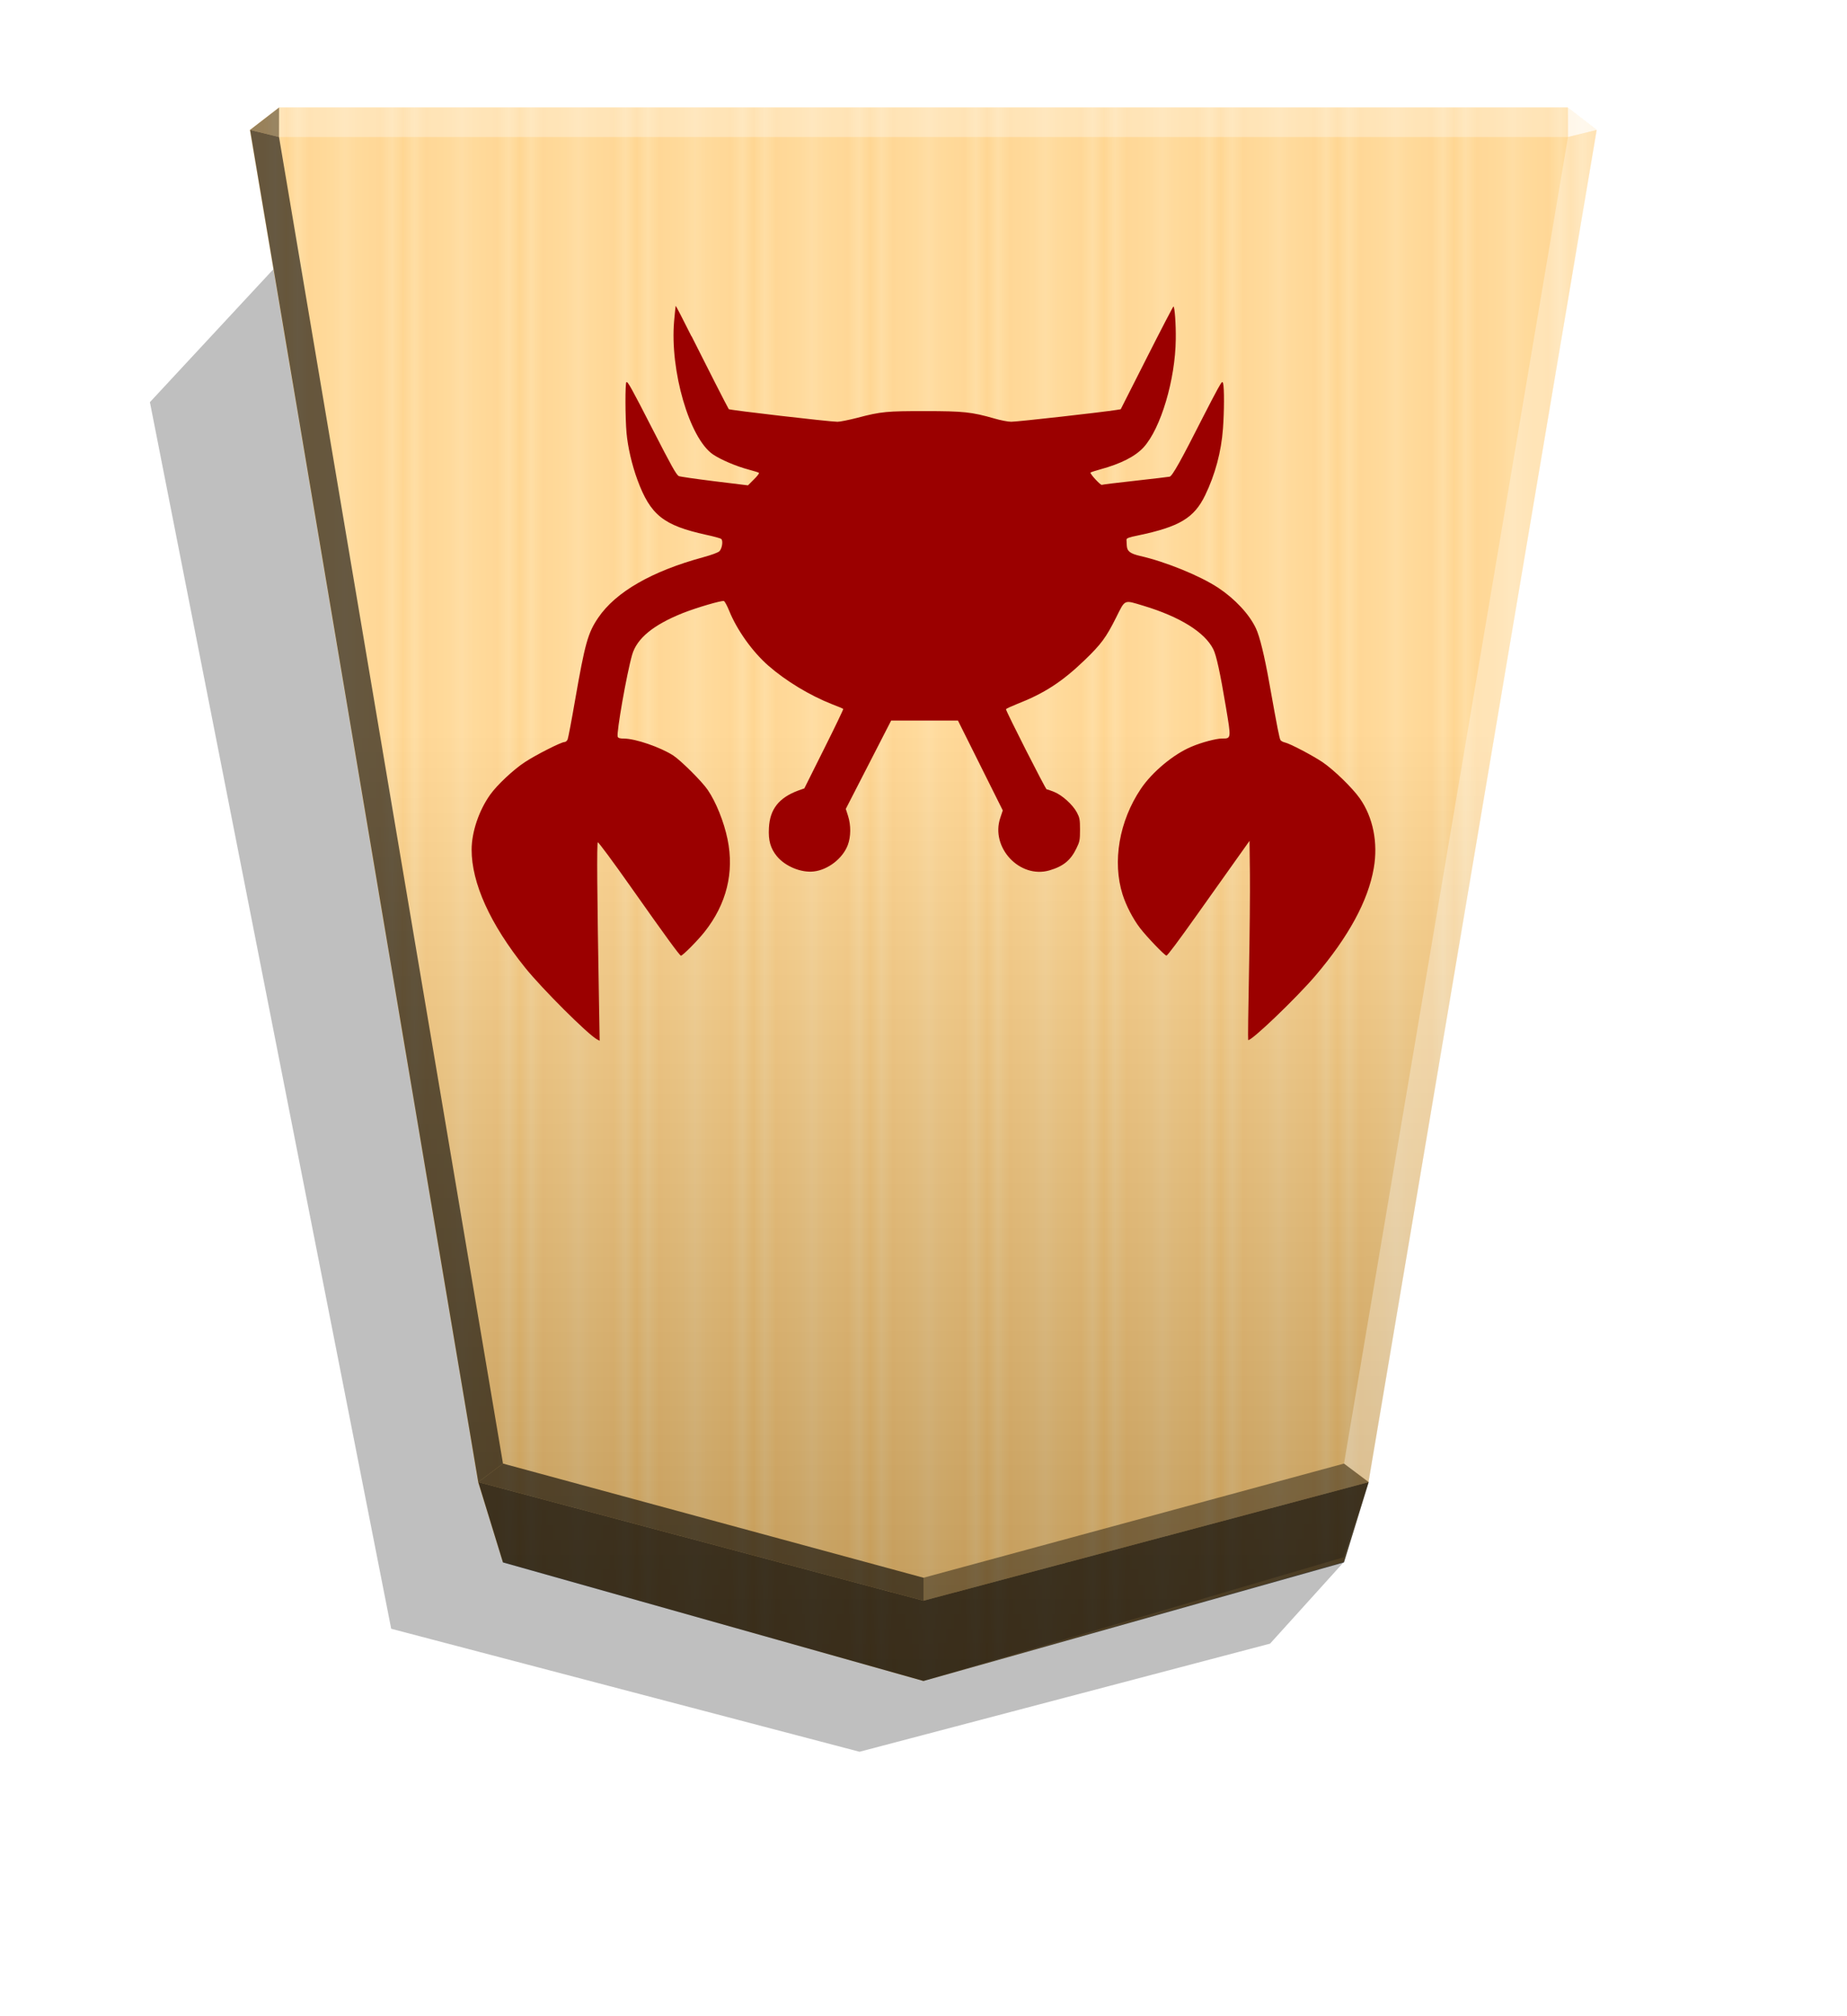 <?xml version="1.0" encoding="UTF-8" standalone="no"?>
<svg
   width="498.898"
   height="544.252"
   viewBox="0 0 1320 1440"
   version="1.1"
   id="svg33652"
   sodipodi:docname="1_PROMOTEDCOPPER.svg"
   inkscape:version="1.2 (dc2aedaf03, 2022-05-15)"
   xmlns:inkscape="http://www.inkscape.org/namespaces/inkscape"
   xmlns:sodipodi="http://sodipodi.sourceforge.net/DTD/sodipodi-0.dtd"
   xmlns="http://www.w3.org/2000/svg"
   xmlns:svg="http://www.w3.org/2000/svg">
  <sodipodi:namedview
     id="namedview33654"
     pagecolor="#ffffff"
     bordercolor="#666666"
     borderopacity="1.0"
     inkscape:showpageshadow="2"
     inkscape:pageopacity="0.0"
     inkscape:pagecheckerboard="0"
     inkscape:deskcolor="#d1d1d1"
     showgrid="false"
     inkscape:zoom="2.7579136"
     inkscape:cx="226.43929"
     inkscape:cy="398.67094"
     inkscape:window-width="1916"
     inkscape:window-height="2022"
     inkscape:window-x="1910"
     inkscape:window-y="0"
     inkscape:window-maximized="0"
     inkscape:current-layer="svg33652" />
  <style
     id="style33539"><![CDATA[.B{color-interpolation-filters:sRGB}]]></style>
  <defs
     id="defs33600">
    <linearGradient
       id="A"
       x1="-1430.769"
       y1="-77.47"
       x2="-1409.955"
       y2="-77.47"
       spreadMethod="reflect"
       gradientUnits="userSpaceOnUse">
      <stop
         offset="0"
         stop-color="#ffd285"
         id="stop33541" />
      <stop
         offset=".232"
         stop-color="#ffcd79"
         id="stop33543" />
      <stop
         offset=".616"
         stop-color="#ffca73"
         id="stop33545" />
      <stop
         offset=".808"
         stop-color="#ffd386"
         id="stop33547" />
      <stop
         offset="1"
         stop-color="#ffc86e"
         id="stop33549" />
    </linearGradient>
    <filter
       id="B"
       x="-0.014"
       y="-0.011"
       width="1.028"
       height="1.022"
       class="B">
      <feGaussianBlur
         stdDeviation="2.441"
         id="feGaussianBlur33552" />
    </filter>
    <linearGradient
       id="C"
       x1="-905.021"
       y1="-376.306"
       x2="-904.556"
       y2="184.159"
       gradientUnits="userSpaceOnUse">
      <stop
         offset="0"
         id="stop33555" />
      <stop
         offset=".602"
         stop-color="#fff"
         id="stop33557" />
    </linearGradient>
    <filter
       inkscape:label="Combined Lighting"
       inkscape:menu="Bevels"
       inkscape:menu-tooltip="Basic specular bevel to use for building textures"
       style="color-interpolation-filters:sRGB;"
       id="filter39724"
       x="-0.045"
       y="-0.038"
       width="1.089"
       height="1.076">
      <feGaussianBlur
         stdDeviation="6"
         in="SourceGraphic"
         result="result0"
         id="feGaussianBlur39706" />
      <feDiffuseLighting
         lighting-color="rgb(255,255,255)"
         diffuseConstant="1"
         surfaceScale="4"
         result="result5"
         id="feDiffuseLighting39710">
        <feDistantLight
           elevation="45"
           azimuth="235"
           id="feDistantLight39708" />
      </feDiffuseLighting>
      <feComposite
         k1="1.4"
         in2="SourceGraphic"
         in="result5"
         result="fbSourceGraphic"
         operator="arithmetic"
         id="feComposite39712" />
      <feGaussianBlur
         result="result0"
         in="fbSourceGraphic"
         stdDeviation="6"
         id="feGaussianBlur39714" />
      <feSpecularLighting
         specularExponent="25"
         specularConstant="1"
         surfaceScale="4"
         lighting-color="rgb(255,255,255)"
         result="result1"
         in="result0"
         id="feSpecularLighting39718">
        <feDistantLight
           azimuth="280"
           elevation="45"
           id="feDistantLight39716" />
      </feSpecularLighting>
      <feComposite
         k3="1"
         k2="1"
         operator="arithmetic"
         in="fbSourceGraphic"
         in2="result1"
         result="result4"
         id="feComposite39720" />
      <feComposite
         operator="in"
         result="result2"
         in2="SourceGraphic"
         in="result4"
         id="feComposite39722" />
    </filter>
    <filter
       id="C-9"
       x="-0.012"
       y="-0.011"
       width="1.024"
       height="1.023"
       class="B">
      <feGaussianBlur
         stdDeviation="2.441"
         id="feGaussianBlur7491" />
    </filter>
    <linearGradient
       id="B-1"
       x1="-1215.571"
       y1="-296.329"
       x2="-1215.572"
       y2="165.415"
       gradientUnits="userSpaceOnUse"
       gradientTransform="matrix(-2.005,0,0,-2.005,-2796.999,526.579)">
      <stop
         offset=".601"
         stop-color="#fff"
         id="stop7486" />
      <stop
         offset="1"
         id="stop7488" />
    </linearGradient>
    <filter
       inkscape:label="Combined Lighting"
       inkscape:menu="Bevels"
       inkscape:menu-tooltip="Basic specular bevel to use for building textures"
       style="color-interpolation-filters:sRGB"
       id="filter2247"
       x="-0.045"
       y="-0.047"
       width="1.091"
       height="1.093">
      <feGaussianBlur
         stdDeviation="6"
         in="SourceGraphic"
         result="result0"
         id="feGaussianBlur2229" />
      <feDiffuseLighting
         lighting-color="#ffffff"
         diffuseConstant="1"
         surfaceScale="4"
         result="result5"
         id="feDiffuseLighting2233">
        <feDistantLight
           elevation="45"
           azimuth="235"
           id="feDistantLight2231" />
      </feDiffuseLighting>
      <feComposite
         k1="1.4"
         in2="SourceGraphic"
         in="result5"
         result="fbSourceGraphic"
         operator="arithmetic"
         id="feComposite2235"
         k2="0"
         k3="0"
         k4="0" />
      <feGaussianBlur
         result="result0"
         in="fbSourceGraphic"
         stdDeviation="6"
         id="feGaussianBlur2237" />
      <feSpecularLighting
         specularExponent="25"
         specularConstant="1"
         surfaceScale="4"
         lighting-color="#ffffff"
         result="result1"
         in="result0"
         id="feSpecularLighting2241">
        <feDistantLight
           azimuth="280"
           elevation="45"
           id="feDistantLight2239" />
      </feSpecularLighting>
      <feComposite
         k3="1"
         k2="1"
         operator="arithmetic"
         in="fbSourceGraphic"
         in2="result1"
         result="result4"
         id="feComposite2243"
         k1="0"
         k4="0" />
      <feComposite
         operator="in"
         result="result2"
         in2="SourceGraphic"
         in="result4"
         id="feComposite2245" />
    </filter>
    <filter
       inkscape:label="Combined Lighting"
       inkscape:menu="Bevels"
       inkscape:menu-tooltip="Basic specular bevel to use for building textures"
       style="color-interpolation-filters:sRGB;"
       id="filter40965"
       x="-0.045"
       y="-0.047"
       width="1.091"
       height="1.093">
      <feGaussianBlur
         stdDeviation="6"
         in="SourceGraphic"
         result="result0"
         id="feGaussianBlur40947" />
      <feDiffuseLighting
         lighting-color="rgb(255,255,255)"
         diffuseConstant="1"
         surfaceScale="4"
         result="result5"
         id="feDiffuseLighting40951">
        <feDistantLight
           elevation="45"
           azimuth="235"
           id="feDistantLight40949" />
      </feDiffuseLighting>
      <feComposite
         k1="1.4"
         in2="SourceGraphic"
         in="result5"
         result="fbSourceGraphic"
         operator="arithmetic"
         id="feComposite40953" />
      <feGaussianBlur
         result="result0"
         in="fbSourceGraphic"
         stdDeviation="6"
         id="feGaussianBlur40955" />
      <feSpecularLighting
         specularExponent="25"
         specularConstant="1"
         surfaceScale="4"
         lighting-color="rgb(255,255,255)"
         result="result1"
         in="result0"
         id="feSpecularLighting40959">
        <feDistantLight
           azimuth="280"
           elevation="45"
           id="feDistantLight40957" />
      </feSpecularLighting>
      <feComposite
         k3="1"
         k2="1"
         operator="arithmetic"
         in="fbSourceGraphic"
         in2="result1"
         result="result4"
         id="feComposite40961" />
      <feComposite
         operator="in"
         result="result2"
         in2="SourceGraphic"
         in="result4"
         id="feComposite40963" />
    </filter>
    <filter
       id="C-1"
       x="-0.012"
       y="-0.011"
       width="1.024"
       height="1.023"
       class="B">
      <feGaussianBlur
         stdDeviation="2.441"
         id="feGaussianBlur7973" />
    </filter>
    <linearGradient
       id="B-8"
       x1="-1215.571"
       y1="-296.329"
       x2="-1215.572"
       y2="165.415"
       gradientUnits="userSpaceOnUse"
       gradientTransform="matrix(-2.005,0,0,-2.005,-2670.959,532.255)">
      <stop
         offset=".6"
         stop-color="#fff"
         id="stop7968" />
      <stop
         offset="1"
         id="stop7970" />
    </linearGradient>
    <filter
       inkscape:label="Combined Lighting"
       inkscape:menu="Bevels"
       inkscape:menu-tooltip="Basic specular bevel to use for building textures"
       style="color-interpolation-filters:sRGB"
       id="filter10230"
       x="-0.045"
       y="-0.055"
       width="1.089"
       height="1.11">
      <feGaussianBlur
         stdDeviation="6"
         in="SourceGraphic"
         result="result0"
         id="feGaussianBlur10212" />
      <feDiffuseLighting
         lighting-color="#ffffff"
         diffuseConstant="1"
         surfaceScale="4"
         result="result5"
         id="feDiffuseLighting10216">
        <feDistantLight
           elevation="45"
           azimuth="235"
           id="feDistantLight10214" />
      </feDiffuseLighting>
      <feComposite
         k1="1.4"
         in2="SourceGraphic"
         in="result5"
         result="fbSourceGraphic"
         operator="arithmetic"
         id="feComposite10218"
         k2="0"
         k3="0"
         k4="0" />
      <feGaussianBlur
         result="result0"
         in="fbSourceGraphic"
         stdDeviation="6"
         id="feGaussianBlur10220" />
      <feSpecularLighting
         specularExponent="25"
         specularConstant="1"
         surfaceScale="4"
         lighting-color="#ffffff"
         result="result1"
         in="result0"
         id="feSpecularLighting10224">
        <feDistantLight
           azimuth="235"
           elevation="45"
           id="feDistantLight10222" />
      </feSpecularLighting>
      <feComposite
         k3="1"
         k2="1"
         operator="arithmetic"
         in="fbSourceGraphic"
         in2="result1"
         result="result4"
         id="feComposite10226"
         k1="0"
         k4="0" />
      <feComposite
         operator="in"
         result="result2"
         in2="SourceGraphic"
         in="result4"
         id="feComposite10228" />
    </filter>
    <filter
       inkscape:label="Combined Lighting"
       inkscape:menu="Bevels"
       inkscape:menu-tooltip="Basic specular bevel to use for building textures"
       style="color-interpolation-filters:sRGB;"
       id="filter41496"
       x="-0.045"
       y="-0.055"
       width="1.089"
       height="1.11">
      <feGaussianBlur
         stdDeviation="6"
         in="SourceGraphic"
         result="result0"
         id="feGaussianBlur41478" />
      <feDiffuseLighting
         lighting-color="rgb(255,255,255)"
         diffuseConstant="1"
         surfaceScale="4"
         result="result5"
         id="feDiffuseLighting41482">
        <feDistantLight
           elevation="45"
           azimuth="235"
           id="feDistantLight41480" />
      </feDiffuseLighting>
      <feComposite
         k1="1.4"
         in2="SourceGraphic"
         in="result5"
         result="fbSourceGraphic"
         operator="arithmetic"
         id="feComposite41484" />
      <feGaussianBlur
         result="result0"
         in="fbSourceGraphic"
         stdDeviation="6"
         id="feGaussianBlur41486" />
      <feSpecularLighting
         specularExponent="25"
         specularConstant="1"
         surfaceScale="4"
         lighting-color="rgb(255,255,255)"
         result="result1"
         in="result0"
         id="feSpecularLighting41490">
        <feDistantLight
           azimuth="280"
           elevation="45"
           id="feDistantLight41488" />
      </feSpecularLighting>
      <feComposite
         k3="1"
         k2="1"
         operator="arithmetic"
         in="fbSourceGraphic"
         in2="result1"
         result="result4"
         id="feComposite41492" />
      <feComposite
         operator="in"
         result="result2"
         in2="SourceGraphic"
         in="result4"
         id="feComposite41494" />
    </filter>
  </defs>
  <path
     style="mix-blend-mode:multiply"
     d="M-2655.488 204.013l26.181 28.949 146.334 38.515 166.935-43.817 86.005-436.932-45.894-49.39z"
     transform="matrix(-2.005 0 0 2.005 -4364.078 706.823)"
     opacity=".5"
     filter="url(#B)"
     id="path33602" />
  <path
     d="M-1220.686-332.674l-149.881 42.384-8.809 28.459-81.338 481.636 10.349 7.986h459.359l10.348-7.986-81.338-481.636-8.809-28.459z"
     fill="url(#A)"
     transform="matrix(-2.005 0 0 -2.005 -1787.639 533.542)"
     id="path33604" />
  <path
     d="M-905.021-376.306l-149.881 44.065-8.809 26.778-81.358 481.64 10.349 7.986 459.383-.004 10.349-7.986-81.343-481.636-8.809-28.601z"
     opacity=".25"
     fill="url(#C)"
     style="mix-blend-mode:overlay"
     id="path33606"
     transform="matrix(-2.005 0 0 -2.005 -1154.688 446.055)" />
  <path
     d="M199.419 97.854l.043-21.064-20.75 16.013 20.707 5.052zm778.776 960.694l-17.664-13.248L660 1126.847v16.402z"
     opacity=".4"
     id="path33608" />
  <path
     d="M341.805 1058.548l17.664-13.248L660 1126.847v16.402z"
     opacity=".6"
     id="path33610" />
  <path
     d="M341.805 1058.548l17.664-13.248-160.05-947.446-20.707-5.052z"
     opacity=".6"
     id="path33612" />
  <g
     fill="#fff"
     id="g33620">
    <path
       d="M978.195 1058.548l-17.664-13.248 160.05-947.446 20.707-5.052z"
       opacity=".3"
       id="path33614" />
    <path
       d="M1120.582 97.854l-.043-21.064 20.75 16.013-20.707 5.052z"
       opacity=".8"
       id="path33616" />
    <path
       d="M1120.582 97.854H199.419l.043-21.064h921.077l.043 21.064z"
       opacity=".3"
       id="path33618" />
  </g>
  <path
     d="M359.468 1115.896l-17.663-57.348L660 1143.25l318.195-84.702-17.663 57.348L660 1200.598l-300.532-84.702z"
     opacity=".7"
     id="path33622" />
  <path
     style="fill:#9b0000;fill-opacity:1;stroke-width:0.807;filter:url(#filter41496)"
     d="m 494.176,239.996 c 9.572,19.152 26.058,51.461 26.652,52.23 0.547,0.7 72.231,9.014 77.721,9.014 1.839,0 8.217,-1.313 14.081,-2.811 17.263,-4.548 21.144,-4.807 48.655,-4.807 27.387,0.02 33.113,0.635 49.258,5.244 4.459,1.313 9.885,2.36 12.115,2.36 4.546,0.01 66.076,-6.904 75.5,-8.477 l 2.804,-0.46 18.577,-36.688 c 10.211,-20.175 18.813,-36.688 19.091,-36.696 0.875,-0.01 1.839,12.763 1.663,23.411 -0.306,28.813 -10.71,63.725 -23.016,77.196 -5.949,6.47 -16.259,11.73 -30.883,15.709 -3.581,0.963 -6.729,2.014 -6.993,2.285 -0.744,0.657 7.168,9.224 8.042,8.793 0.35,-0.209 11.181,-1.576 24.065,-2.959 12.875,-1.379 23.864,-2.808 24.415,-2.885 1.992,-0.591 7.957,-11.242 23.917,-42.737 3.848,-7.519 8.48,-16.462 10.351,-19.781 3.152,-5.593 3.413,-5.855 3.929,-4.111 0.875,3.147 0.81,20.133 -0.101,32.301 -1.226,16.627 -5.595,32.859 -12.728,47.58 -7.867,16.224 -18.314,22.508 -47.737,28.671 -6.818,1.379 -8.565,2.014 -8.48,3.148 0.037,0.744 0.123,2.548 0.201,4.111 0.209,4.111 2.451,5.77 9.513,7.429 18.128,4.111 42.851,14.127 56.033,22.868 11.923,7.954 22.02,18.796 26.741,28.813 2.708,5.684 6.118,19.608 9.598,39.17 5.949,33.201 7.254,39.766 8.042,40.779 0.481,0.591 1.839,1.313 3.06,1.576 3.763,0.854 19.634,9.224 26.775,13.978 7.867,5.244 21.497,18.417 26.819,26.015 9.458,13.505 13.096,31.672 9.948,49.756 -4.017,23.288 -18.008,49.004 -41.592,76.689 -13.768,16.162 -46.636,47.589 -48.165,46.05 -0.209,-0.207 0.044,-21.759 0.569,-47.877 0.503,-26.12 0.81,-58.035 0.657,-70.92 l -0.263,-23.411 -14.065,19.781 c -7.779,10.876 -18.069,25.412 -22.955,32.29 -14.072,19.824 -21.599,29.877 -22.361,29.877 -1.226,0 -14.072,-13.394 -18.794,-19.557 -5.072,-6.556 -10.027,-16.154 -12.536,-24.037 -7.431,-23.464 -2.451,-52.493 13.033,-75.501 8.042,-12.004 23.453,-24.801 36.137,-30.08 7.343,-3.148 17.789,-5.855 21.845,-5.855 6.729,0 6.641,0.35 2.708,-23.052 -3.929,-23.576 -6.729,-36.486 -8.909,-40.735 -6.12,-12.15 -23.785,-23.149 -49.887,-31.031 -14.267,-4.277 -12.892,-4.896 -19.652,8.569 -7.081,14.101 -10.612,18.916 -22.457,30.304 -16.059,15.438 -28.812,23.7 -48.279,31.294 -4.371,1.773 -7.867,3.334 -7.867,3.763 0,1.51 28.305,57.187 29.039,57.187 0.416,0 2.804,0.744 5.245,1.773 5.595,2.167 13.426,9.119 16.416,14.81 1.904,3.671 2.189,4.896 2.189,12.174 0,7.429 -0.215,8.567 -2.541,13.324 -4.111,8.567 -9.397,12.901 -19.258,15.769 -21.267,6.203 -42.37,-16.37 -35.158,-37.571 l 1.751,-5.244 -16.022,-32.099 -16.022,-32.099 h -23.853 -23.856 l -16.217,31.567 -16.217,31.556 1.576,4.896 c 2.189,6.728 2.101,14.967 -0.155,20.919 -3.581,9.546 -14.118,17.708 -24.275,18.855 -9.169,1.051 -20.437,-3.671 -26.39,-10.863 -4.546,-5.593 -6.205,-11.181 -5.682,-20.218 0.635,-13.315 7.081,-21.523 20.84,-26.663 l 4.461,-1.576 14.109,-28.237 c 7.779,-15.523 13.934,-28.375 13.724,-28.551 -0.21,-0.179 -3.848,-1.773 -8.042,-3.334 -15.963,-6.297 -32.982,-16.583 -45.578,-27.589 -11.286,-9.869 -22.404,-25.445 -27.903,-39.092 -1.488,-3.671 -3.152,-6.729 -3.763,-6.996 -1.576,-0.591 -19.319,4.625 -29.38,8.569 -21.013,8.392 -32.833,18.034 -36.216,29.746 -3.848,13.269 -11.362,55.937 -10.34,58.594 0.372,0.963 1.576,1.313 4.459,1.313 8.215,0 26.191,6.203 35.332,12.135 5.507,3.671 20.358,18.382 24.494,24.441 5.949,8.655 11.607,22.729 14.214,35.306 4.896,23.673 -0.7,46.312 -16.408,66.147 -4.896,6.203 -15.655,17.027 -16.896,17.027 -0.854,-0.004 -10.935,-13.794 -36.066,-49.45 -12.404,-17.605 -22.909,-31.784 -23.34,-31.522 -0.788,0.503 -0.503,37.142 0.788,111.157 l 0.525,30.585 -1.817,-0.963 c -6.47,-3.41 -39.538,-36.4 -51.505,-51.312 -24.94,-31.069 -38.227,-60.404 -38.173,-84.286 0.025,-12.597 5.245,-27.963 13.251,-39.196 4.973,-6.996 16.633,-17.894 24.861,-23.295 7.867,-5.159 25.884,-14.3 28.225,-14.3 0.854,0 1.817,-0.81 2.285,-1.904 0.416,-1.051 2.811,-13.512 5.245,-27.659 7.166,-41.067 9.224,-48.376 16.6,-59.224 12.483,-18.382 38.209,-33.2 75.019,-43.201 5.77,-1.576 10.673,-3.334 11.564,-4.277 1.992,-1.904 2.8,-7.606 1.313,-8.795 -0.591,-0.503 -5.42,-1.817 -10.787,-2.959 -30.578,-6.729 -39.809,-14.116 -49.092,-39.232 -3.929,-10.778 -6.818,-23.123 -7.781,-33.515 -0.963,-11.014 -1.051,-35.684 -0.093,-36.295 0.963,-0.591 3.485,3.929 19.032,34.276 13.251,25.838 16.495,31.634 18.358,32.822 0.569,0.372 11.938,2.014 25.271,3.671 l 24.223,2.959 4.198,-4.196 c 2.355,-2.285 3.929,-4.371 3.666,-4.719 -0.328,-0.328 -3.666,-1.379 -7.431,-2.36 -8.742,-2.285 -20.113,-7.166 -25.508,-10.863 -16.767,-11.557 -30.797,-59.774 -27.702,-95.26 0.503,-5.77 1.051,-10.62 1.116,-10.798 0.147,-0.163 5.245,9.651 11.303,21.801 z"
     id="path4100" />
</svg>
